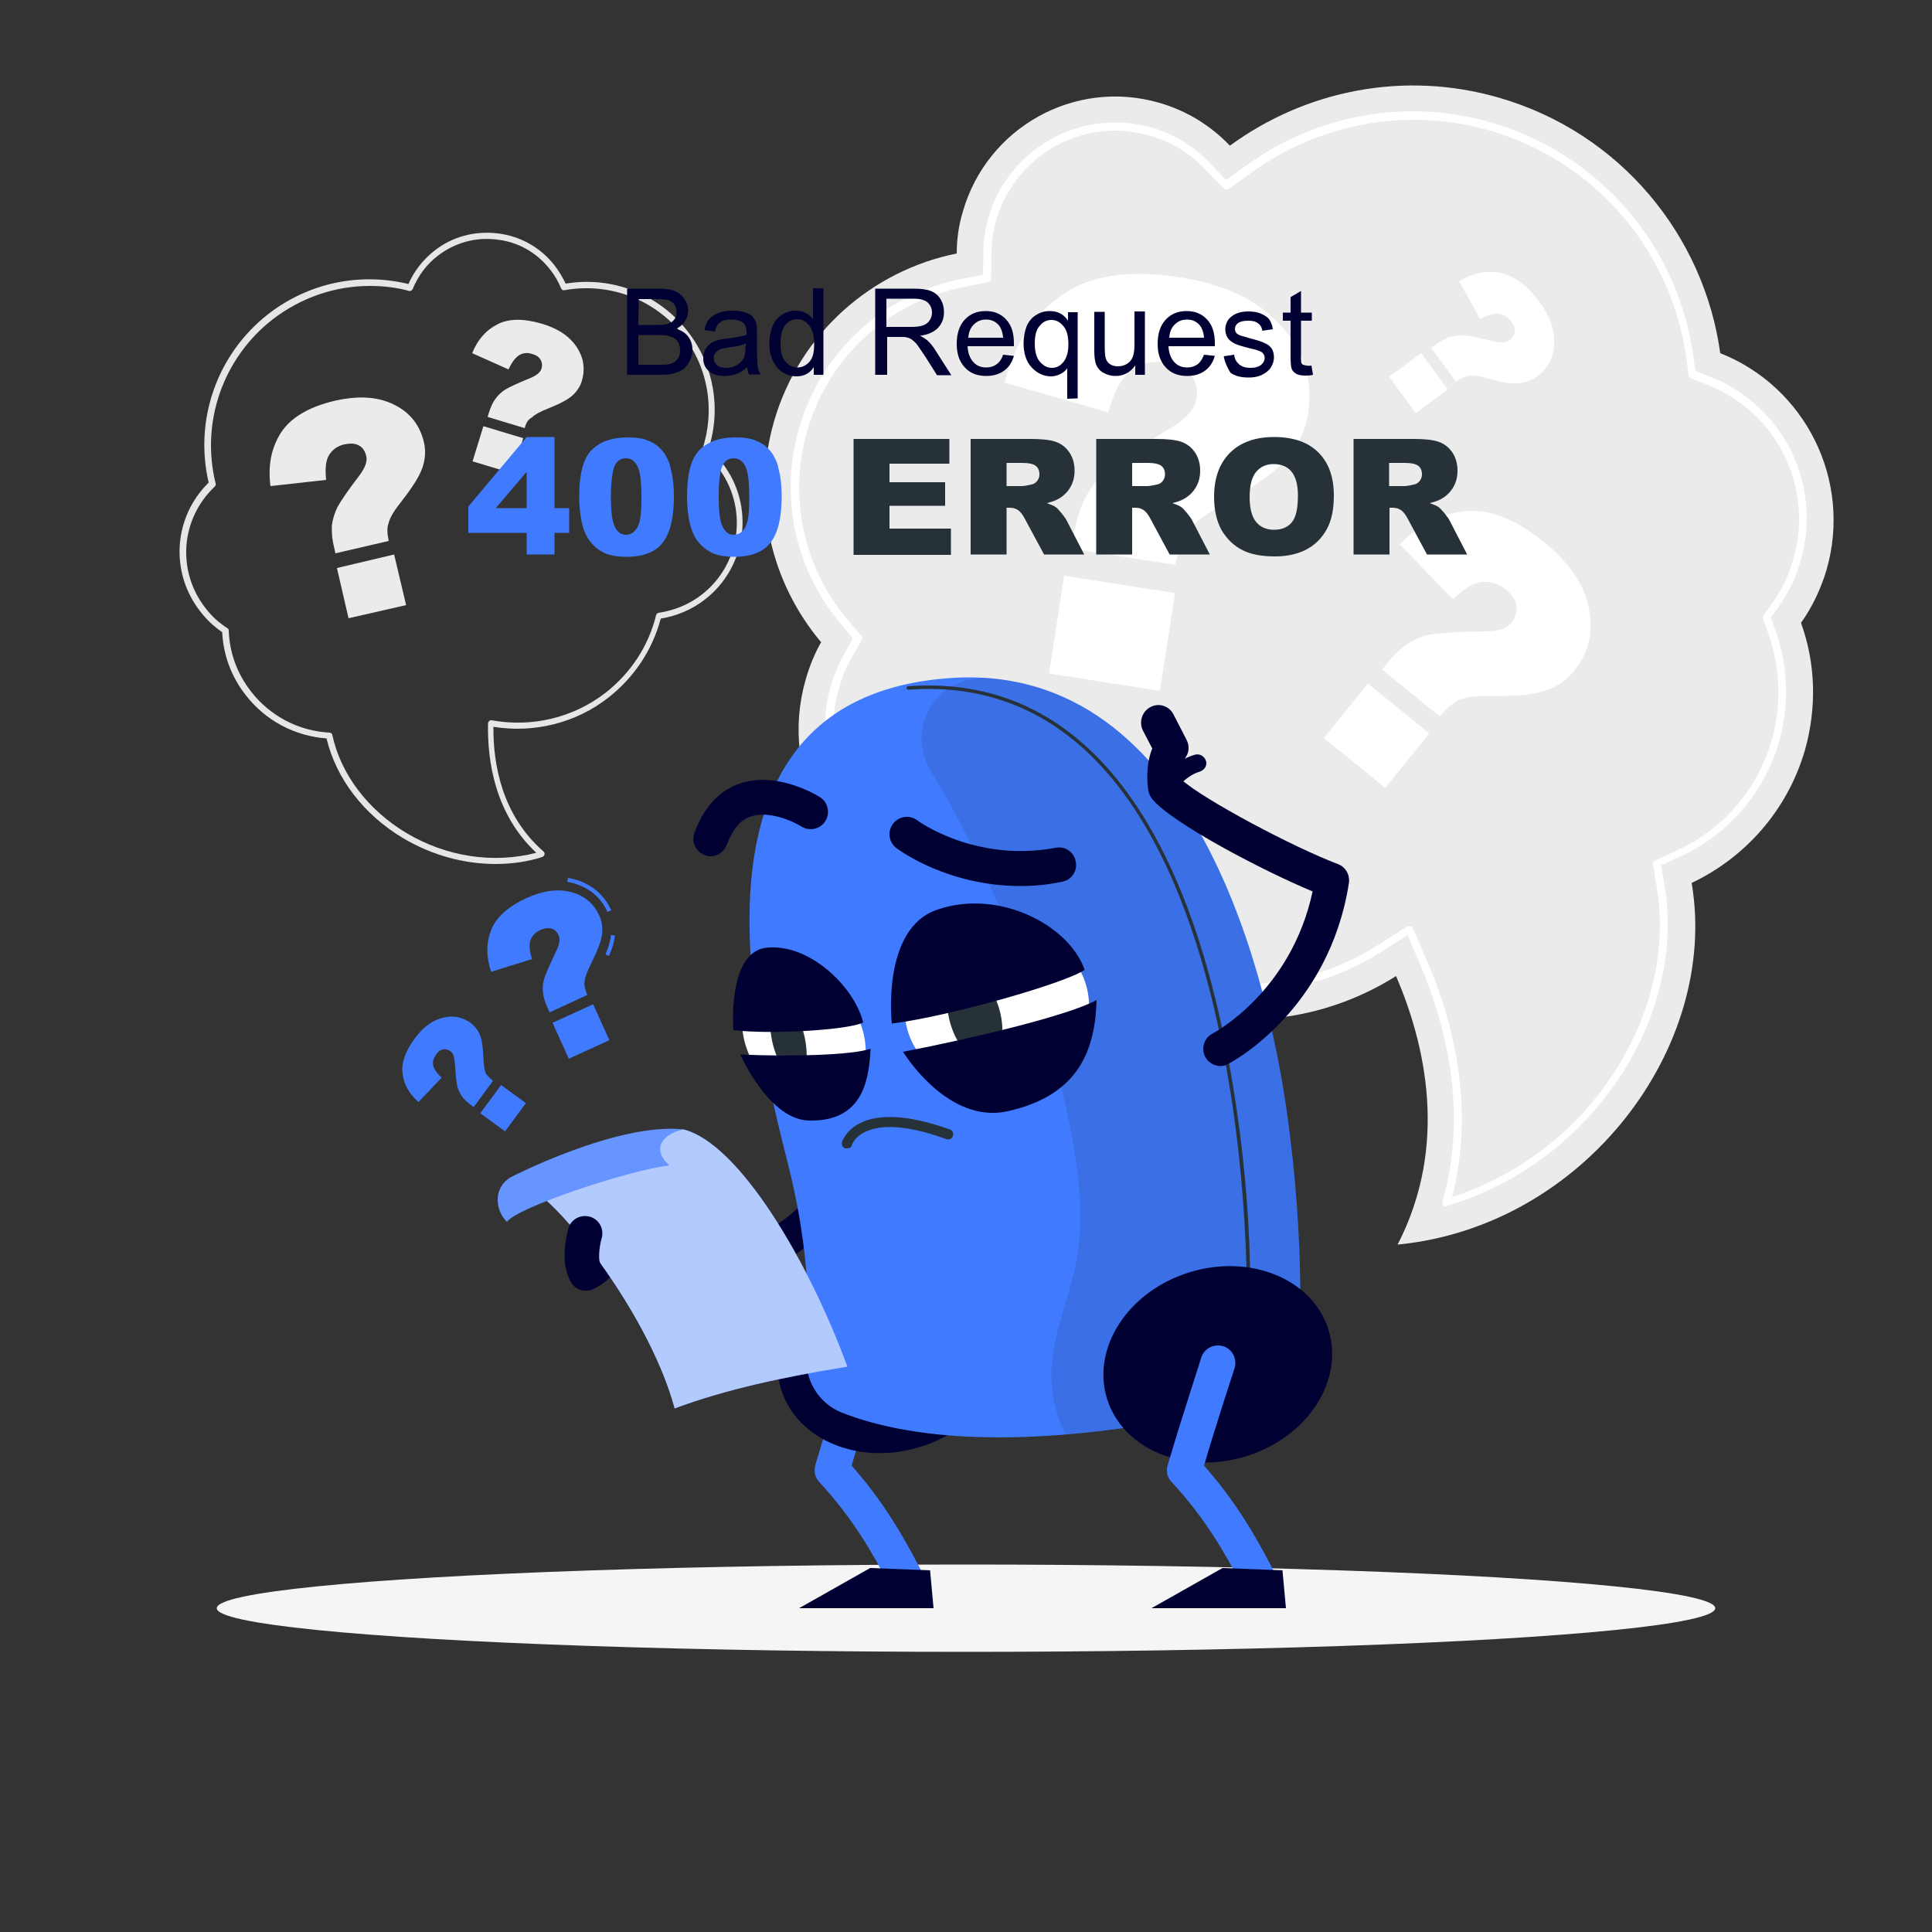 <?xml version="1.0" encoding="utf-8"?>
<!-- Generator: Adobe Illustrator 26.0.3, SVG Export Plug-In . SVG Version: 6.00 Build 0)  -->
<svg version="1.1" id="Layer_1" xmlns="http://www.w3.org/2000/svg" xmlns:xlink="http://www.w3.org/1999/xlink" x="0px" y="0px"
	 viewBox="0 0 500 500" style="enable-background:new 0 0 500 500;" xml:space="preserve">
<rect x="0" y="0" width="500" height="500" fill="#333333" stroke="none"/>
<style type="text/css">
	.st0{display:none;}
	.st1{display:inline;fill:#EBEBEB;}
	.st2{fill:#EBEBEB;}
	.st3{fill:#FFFFFF;}
	.st4{fill:#E6E6E6;}
	.st5{display:inline;}
	.st6{fill:#407BFF;}
	.st7{opacity:0.9;fill:#FFFFFF;enable-background:new    ;}
	.st8{fill:#F5F5F5;}
	.st9{fill:#000033;}
	.st10{opacity:0.1;enable-background:new    ;}
	.st11{fill:#263238;}
	.st12{opacity:0.6;fill:#FFFFFF;enable-background:new    ;}
	.st13{opacity:0.2;fill:#FFFFFF;enable-background:new    ;}
</style>
<g id="Background_Complete">
	<g class="st0">
		<rect y="382.4" class="st1" width="500" height="0.2"/>
		<rect x="416.8" y="398.5" class="st1" width="33.1" height="0.2"/>
		<rect x="260.3" y="395.4" class="st1" width="12.9" height="0.2"/>
		<rect x="322.5" y="396.4" class="st1" width="27.1" height="0.2"/>
		<rect x="359.7" y="389.2" class="st1" width="56.1" height="0.2"/>
		<rect x="52.5" y="400.8" class="st1" width="26.5" height="0.2"/>
		<rect x="87.9" y="400.8" class="st1" width="23" height="0.2"/>
		<rect x="131" y="395.2" class="st1" width="60.8" height="0.2"/>
		<path class="st1" d="M237,337.8H43.9c-3.2,0-5.7-2.6-5.7-5.7V60.7c0-3.2,2.6-5.7,5.7-5.7H237c3.1,0,5.7,2.6,5.7,5.7v271.4
			C242.7,335.2,240.2,337.8,237,337.8z M43.9,55.2c-3,0-5.5,2.5-5.5,5.5v271.4c0,3,2.5,5.5,5.5,5.5H237c3,0,5.5-2.5,5.5-5.5V60.7
			c0-3-2.4-5.5-5.5-5.5H43.9z"/>
		<path class="st1" d="M453.3,337.8H260.2c-3.1,0-5.7-2.6-5.7-5.7V60.7c0-3.2,2.6-5.7,5.7-5.7h193.1c3.1,0,5.7,2.6,5.7,5.7v271.4
			C459,335.2,456.5,337.8,453.3,337.8z M260.2,55.2c-3,0-5.5,2.5-5.5,5.5v271.4c0,3,2.4,5.5,5.5,5.5h193.1c3,0,5.5-2.5,5.5-5.5V60.7
			c0-3-2.5-5.5-5.5-5.5H260.2z"/>
	</g>
	<g>
		<g>
			<g>
				<path class="st2" d="M467.1,194.2c3.2-11.3,2.7-22.8-1-33c2.9-4.1,5.1-8.7,6.6-13.7c6.7-23.2-5.5-47.4-27.5-56.1
					C441,61,419.4,34.4,388,25.3c-24.8-7.2-50.3-1.8-69.7,12.4c-4.9-5.1-11-9-18.3-11.1c-21.8-6.3-44.5,6.3-50.8,28.1
					c-1.1,3.6-1.6,7.3-1.6,10.9c-21.9,4.4-40.7,20.6-47.3,43.5c-5.9,20.6-0.7,41.8,12.2,57.1c-1.7,3-3,6.2-4,9.7
					c-7.1,24.7,7.1,50.6,31.9,57.7c8.1,2.4,16.4,2.4,24.1,0.5c9.1,12.5,22.3,22.3,38.3,26.9c20.6,6,41.7,2.2,58.5-8.4
					c7.5,17.5,13.7,43.7,0.4,69.5c48.3-4.7,83.3-51.1,76.1-93.6C451.5,222,462.5,209.9,467.1,194.2z"/>
				<path class="st3" d="M374.3,312.3c-0.3,0-0.5-0.1-0.7-0.3c-0.3-0.3-0.4-0.6-0.3-1c6.8-23.7,0.6-46.5-5.8-61.4l-3.2-7.6l-6.9,4.4
					c-10.5,6.6-22.5,10.2-34.8,10.2c-6.1,0-12.1-0.9-18-2.6c-14-4.1-26-12.4-34.6-24.3l-2.8-3.8l-4.6,1.1
					c-6.7,1.7-13.8,1.5-20.5-0.4c-10.2-2.9-18.6-9.6-23.7-18.9c-5.1-9.3-6.3-19.9-3.4-30.1c0.8-2.8,2-5.6,3.4-8.2l2.3-4.2l-3.1-3.7
					c-11.9-14.1-15.9-33-10.8-50.7c5.7-19.8,21.8-34.6,42-38.6l5.6-1.1l0.1-5.7c0-3.1,0.5-6.1,1.3-9.1c4.2-14.5,17.6-24.6,32.7-24.6
					c3.2,0,6.4,0.4,9.5,1.3c5.8,1.7,11,4.8,15.1,9.2l4.2,4.4l5-3.6c12.5-9.2,27.9-14.2,43.3-14.2c6.8,0,13.7,1,20.3,2.9
					c27.8,8,48.3,31.7,52.3,60.3l0.6,4l3.8,1.5c19,7.5,29.1,28,23.4,47.7c-1.2,4.2-3.1,8.1-5.6,11.7l-2.1,2.9l1.2,3.4
					c3.3,9.3,3.6,19.3,0.9,28.8c-3.8,13.2-13.1,24-25.6,29.7l-4.9,2.2l0.9,5.3c3,18.1-2.4,37.9-15,54.3
					c-10.5,13.7-25.1,23.8-41.2,28.5C374.5,312.3,374.4,312.3,374.3,312.3z M364.8,239.7c0.1,0,0.2,0,0.3,0c0.3,0.1,0.5,0.3,0.6,0.6
					l3.7,8.6c6.4,14.8,12.5,37.3,6.4,60.9c15-4.8,28.6-14.4,38.4-27.2c12.2-16,17.5-35.2,14.6-52.8l-1-6c-0.1-0.4,0.2-0.9,0.6-1.1
					l5.6-2.6c12-5.5,20.9-15.9,24.5-28.5c2.6-9.1,2.3-18.6-0.8-27.5l-1.4-3.9c-0.1-0.3-0.1-0.6,0.1-0.9l2.4-3.4
					c2.4-3.4,4.1-7.1,5.3-11.1c5.4-18.7-4.2-38.1-22.2-45.2l-4.3-1.7c-0.3-0.1-0.6-0.4-0.6-0.8l-0.6-4.6
					c-3.9-27.8-23.8-50.9-50.8-58.7c-6.5-1.9-13.1-2.8-19.8-2.8c-15,0-29.9,4.9-42.1,13.8l-5.7,4.1c-0.4,0.3-1,0.2-1.3-0.1l-4.9-5.1
					c-3.9-4.1-8.8-7.1-14.3-8.6c-2.9-0.8-5.9-1.3-8.9-1.3c-14.2,0-26.8,9.5-30.8,23.2c-0.8,2.8-1.2,5.6-1.2,8.5l-0.1,6.5
					c0,0.5-0.3,0.9-0.8,1l-6.4,1.3c-19.5,3.9-34.9,18.2-40.4,37.2c-4.9,17-1,35.3,10.4,48.8l3.6,4.2c0.3,0.3,0.3,0.8,0.1,1.1
					l-2.7,4.8c-1.4,2.5-2.5,5.1-3.2,7.8c-2.8,9.6-1.6,19.8,3.2,28.6c4.9,8.8,12.8,15.2,22.5,17.9c6.4,1.8,13.1,1.9,19.4,0.4l5.2-1.3
					c0.4-0.1,0.8,0.1,1,0.4l3.2,4.4c8.3,11.5,19.9,19.6,33.5,23.5c5.7,1.6,11.6,2.5,17.5,2.5c11.9,0,23.6-3.4,33.8-9.9l7.9-5
					C364.4,239.7,364.6,239.7,364.8,239.7z"/>
			</g>
			<g>
				<path class="st3" d="M304.2,146.2l-26.8-4.2l0.4-2.7c0.7-4.6,1.8-8.2,3.3-10.9s3.4-5,5.8-7.1c2.4-2,7.6-5.4,15.7-10.3
					c4.3-2.5,6.6-5.1,7-7.6c0.4-2.6,0-4.7-1.4-6.4c-1.3-1.7-3.5-2.8-6.6-3.2c-3.3-0.5-6.3,0.2-8.8,2c-2.5,1.9-4.5,5.5-6,10.9L260,99
					c2.5-9.9,7.4-17.5,14.8-22.6c7.3-5.2,17.6-6.7,30.7-4.6c10.2,1.6,18.2,5,23.8,10.3c7.7,7.1,10.7,15.5,9.2,25.1
					c-0.6,4-2.3,7.7-5.1,11.1s-8,7.2-15.7,11.5c-5.3,3-8.8,5.6-10.4,7.7C305.9,139.6,304.8,142.5,304.2,146.2z M275.4,149l28.7,4.5
					l-3.9,25.3l-28.7-4.5L275.4,149z"/>
			</g>
			<g>
				<path class="st3" d="M372.6,185.4l-14.9-12.1l1.2-1.5c2-2.5,4-4.4,5.9-5.5s3.9-1.9,6.1-2.2s6.6-0.6,13.2-0.7
					c3.5,0,5.9-0.7,7-2.2s1.6-2.9,1.4-4.4s-1.2-2.9-2.9-4.3c-1.9-1.5-3.9-2.1-6.1-1.9s-4.7,1.8-7.5,4.5l-13.7-14.2
					c5-5.2,10.7-8,17-8.6s13.1,2.1,20.4,8.1c5.7,4.6,9.3,9.5,10.9,14.7c2.1,7.1,1.1,13.3-3.3,18.6c-1.8,2.2-4.1,3.9-7,4.9
					c-2.9,1.1-7.5,1.6-13.6,1.5c-4.3-0.1-7.4,0.3-9.1,1C375.9,182,374.2,183.4,372.6,185.4z M354,176.9l15.9,12.9l-11.4,14.1
					L342.6,191L354,176.9z"/>
			</g>
			<g>
				<path class="st3" d="M376.8,98.8l-6.4-8.8l0.9-0.6c1.5-1.1,2.8-1.8,4-2.2c1.2-0.3,2.4-0.5,3.7-0.4c1.3,0.1,3.7,0.6,7.4,1.5
					c1.9,0.5,3.3,0.4,4.2-0.2c0.9-0.6,1.3-1.4,1.4-2.2c0.1-0.8-0.2-1.8-1-2.8c-0.8-1.1-1.8-1.7-3.1-1.9c-1.2-0.2-2.9,0.3-4.8,1.4
					l-5.5-9.8c3.5-2.1,7.1-2.9,10.6-2.2s6.9,3.1,10.1,7.4c2.5,3.4,3.8,6.6,3.9,9.7c0.2,4.2-1.3,7.5-4.5,9.8c-1.3,1-2.8,1.5-4.6,1.7
					c-1.8,0.2-4.3-0.2-7.7-1.2c-2.4-0.7-4.1-0.9-5.1-0.8C379.1,97.4,378,97.9,376.8,98.8z M367.8,91.4l6.9,9.4l-8.3,6.1l-6.9-9.4
					L367.8,91.4z"/>
			</g>
		</g>
		<g>
			<g>
				<path class="st4" d="M128.3,223.6c-8.3,0-16.6-2.3-24-6.7c-10.2-6.1-17.3-15.4-19.8-25.8c-8.2-0.6-15.8-4.6-20.9-11.2
					c-3.7-4.7-5.8-10.3-6.1-16.3c-2.2-1.5-4.1-3.3-5.7-5.4c-7.9-10.1-6.9-24.4,2.2-33.3c-3.8-16.3,2.2-33.3,15.4-43.6
					c10.3-8,23.5-10.9,36.3-7.8c1.5-3.4,3.8-6.3,6.7-8.6c4.7-3.7,10.5-5.2,16.4-4.5s11.2,3.7,14.8,8.4c1.1,1.4,2,3,2.8,4.6
					c12-2,24.1,2.7,31.6,12.4c6.7,8.6,8.7,19.9,5.4,30.3c1.3,1.1,2.5,2.4,3.5,3.7c8.5,10.9,6.5,26.8-4.4,35.3
					c-3.3,2.6-7.3,4.3-11.5,5c-2.2,8.2-6.9,15.2-13.5,20.4c-8.4,6.6-19.2,9.3-29.8,7.6c-0.1,9.7,2.2,22.9,13,32.3
					c0.2,0.2,0.3,0.5,0.2,0.8s-0.3,0.5-0.6,0.6C136.6,223,132.5,223.6,128.3,223.6z M95.7,74c-9,0-17.8,3-25.2,8.7
					c-12.8,10-18.6,26.6-14.7,42.4c0.1,0.3,0,0.6-0.2,0.8c-8.9,8.4-9.9,21.9-2.4,31.5c1.6,2.1,3.5,3.8,5.7,5.2
					c0.2,0.1,0.3,0.4,0.3,0.6c0.2,5.8,2.2,11.2,5.8,15.8c4.9,6.3,12.3,10.2,20.3,10.6c0.3,0,0.7,0.3,0.7,0.6
					c2.2,10.2,9.2,19.4,19.2,25.4c10.3,6.1,22.4,8,33.6,5.1c-10.7-10-12.7-23.7-12.5-33.5c0-0.2,0.1-0.4,0.3-0.6s0.4-0.2,0.6-0.2
					c10.4,1.9,21.1-0.6,29.5-7.1c6.5-5.1,11.1-12,13.1-20.1c0.1-0.3,0.3-0.5,0.6-0.6c4.1-0.6,8-2.2,11.2-4.7
					c10.3-8,12.1-22.8,4.1-33.1c-1.1-1.4-2.3-2.7-3.7-3.8c-0.2-0.2-0.4-0.6-0.2-0.8c3.3-10.1,1.5-21-5-29.4
					c-7.3-9.3-19-13.8-30.7-11.7c-0.4,0.1-0.7-0.1-0.9-0.5c-0.7-1.7-1.6-3.3-2.8-4.8c-3.4-4.4-8.3-7.2-13.8-7.8
					c-5.5-0.7-10.9,0.8-15.3,4.2c-2.9,2.2-5.1,5.2-6.5,8.6c-0.2,0.4-0.6,0.6-0.9,0.5C102.7,74.4,99.2,74,95.7,74z"/>
			</g>
			<g>
				<path class="st2" d="M100.6,140l-13.8,3.2l-0.3-1.4c-0.6-2.4-0.7-4.3-0.6-5.9c0.2-1.6,0.7-3.1,1.4-4.6c0.8-1.5,2.6-4.2,5.6-8.1
					c1.6-2.1,2.2-3.8,1.9-5.1s-0.9-2.3-1.9-2.8c-1-0.6-2.2-0.6-3.8-0.3c-1.7,0.4-3,1.3-3.9,2.7s-1.1,3.6-0.8,6.5L70,125.8
					c-0.7-5.3,0.2-9.9,2.7-13.8s7.2-6.7,14-8.3c5.3-1.2,9.8-1.1,13.6,0.3c5.1,1.9,8.2,5.4,9.4,10.4c0.5,2.1,0.4,4.2-0.3,6.4
					c-0.7,2.2-2.5,5.1-5.3,8.7c-2,2.5-3.2,4.4-3.5,5.8C100.1,136.5,100.2,138.1,100.6,140z M87.2,147l14.8-3.5l3.1,13.1L90.2,160
					L87.2,147z"/>
			</g>
			<g>
				<path class="st2" d="M135.8,110.8l-9.6-2.9l0.3-1c0.5-1.6,1.1-2.9,1.8-3.8s1.5-1.7,2.5-2.3s3.1-1.6,6.3-2.9
					c1.7-0.7,2.7-1.5,3-2.4s0.2-1.7-0.2-2.4s-1.1-1.2-2.2-1.5c-1.2-0.4-2.3-0.3-3.3,0.3c-1,0.6-1.9,1.8-2.8,3.7l-9.4-4.2
					c1.4-3.5,3.6-6,6.6-7.5c2.9-1.5,6.8-1.5,11.5-0.1c3.7,1.1,6.4,2.8,8.2,5c2.4,3,3.1,6.2,2.1,9.7c-0.4,1.4-1.2,2.7-2.4,3.8
					s-3.3,2.2-6.3,3.4c-2.1,0.8-3.5,1.6-4.2,2.3C136.7,108.5,136.1,109.5,135.8,110.8z M125.1,110.3l10.3,3.1l-2.8,9.1l-10.3-3.1
					L125.1,110.3z"/>
			</g>
		</g>
	</g>
</g>
<g id="Background_Simple" class="st0">
	<g class="st5">
		<path class="st6" d="M74.8,95.3c-95.7,62,62.1,91.1,102.8,124.7c29.2,24.1,18.8,76.3,63.9,105.4c47.4,30.5,117,30,152.3,12.8
			c53.3-26,52.2-142.6-34.6-184.2c-65.9-31.5-115.2,15.4-182.9-9.8C133.8,128.5,126.9,61.6,74.8,95.3z"/>
		<path class="st7" d="M74.8,95.3c-95.7,62,62.1,91.1,102.8,124.7c29.2,24.1,18.8,76.3,63.9,105.4c47.4,30.5,117,30,152.3,12.8
			c53.3-26,52.2-142.6-34.6-184.2c-65.9-31.5-115.2,15.4-182.9-9.8C133.8,128.5,126.9,61.6,74.8,95.3z"/>
	</g>
</g>
<g id="Shadow_1_">
	<ellipse id="_x3C_Path_x3E__372_" class="st8" cx="250" cy="416.2" rx="193.9" ry="11.3"/>
</g>
<g id="Question_Marks">
	<g>
		<g>
			<path class="st6" d="M157.6,247.4l-0.9-0.4c0.8-1.9,1.3-3.6,1.4-5l1,0.1C159,243.7,158.5,245.4,157.6,247.4z M157.2,236
				c-1.9-4.3-5.6-6.9-10.4-7.8l0.2-1c5.2,0.9,9.1,3.8,11.2,8.4L157.2,236z"/>
			<path class="st6" d="M152,257.5l-9.8,4.5l-0.4-1c-0.8-1.7-1.2-3.1-1.3-4.3c-0.1-1.2,0-2.4,0.4-3.6c0.4-1.2,1.4-3.5,3-6.9
				c0.9-1.8,1.1-3.1,0.7-4.1c-0.4-0.9-1.1-1.6-1.9-1.8s-1.8-0.1-2.9,0.4c-1.2,0.6-2.1,1.4-2.5,2.6c-0.4,1.2-0.3,2.8,0.4,4.9
				l-10.6,3.3c-1.3-3.9-1.3-7.4,0-10.8c1.3-3.3,4.4-6.1,9.2-8.3c3.8-1.7,7.2-2.3,10.2-1.8c4.1,0.7,7,2.8,8.6,6.4
				c0.7,1.5,0.9,3.1,0.7,4.8s-1.1,4.1-2.7,7.3c-1.1,2.2-1.7,3.8-1.8,4.8C151.1,254.9,151.4,256.1,152,257.5z M143,264.7l10.5-4.8
				l4.2,9.3l-10.5,4.8L143,264.7z"/>
		</g>
		<g>
			<path class="st6" d="M127.6,279.7l-5,6.8l-0.7-0.5c-1.2-0.9-2-1.7-2.5-2.5s-0.9-1.7-1.1-2.6s-0.4-2.9-0.6-5.8
				c-0.1-1.5-0.4-2.6-1.1-3c-0.7-0.5-1.3-0.7-2-0.5c-0.7,0.1-1.3,0.6-1.8,1.4c-0.6,0.9-0.9,1.8-0.7,2.7s0.9,2,2.2,3.2l-6,6.3
				c-2.4-2.1-3.8-4.6-4.1-7.3c-0.4-2.8,0.7-5.8,3.1-9.1c1.9-2.6,4-4.3,6.3-5.1c3.1-1.1,5.8-0.7,8.3,1.1c1,0.8,1.8,1.8,2.3,3
				s0.8,3.2,0.9,6c0.1,1.9,0.3,3.2,0.6,4C126.1,278.3,126.7,279,127.6,279.7z M124.3,288.1l5.4-7.3l6.4,4.7l-5.4,7.3L124.3,288.1z"
				/>
		</g>
	</g>
</g>
<g id="Character_1_">
	<g>
		<path class="st6" d="M234.1,412.6c-1.6,0-3.2-0.9-4-2.4c-4-7.8-9.1-16.9-18.1-26.7c-1.1-1.1-1.4-2.8-1-4.3
			c3.4-11.7,8.7-27.7,8.7-27.9c0.8-2.4,3.3-3.6,5.7-2.9c2.4,0.8,3.6,3.3,2.9,5.7c-0.1,0.1-4.6,13.9-7.9,25.2
			c8.4,9.5,13.5,18.5,17.8,26.8c1.1,2.2,0.3,4.9-1.9,6C235.5,412.5,234.8,412.6,234.1,412.6z"/>
		<polygon class="st9" points="241.6,416.2 206.8,416.2 225.2,405.8 240.7,406.4 		"/>
		
			<ellipse transform="matrix(0.955 -0.298 0.298 0.955 -94.018 84.801)" class="st9" cx="230.8" cy="350.4" rx="30" ry="24.9"/>
		<path class="st9" d="M151.6,334c-1.8,0-3.4-1-4.1-2.8c-0.9-2.3,0.1-4.9,2.4-5.9c2.6-1.1,3-3.7,3-3.8c0.2-2,1.7-3.6,3.7-4
			c1.1-0.2,2.1-0.5,3.3-0.8c6.1-1.8,13.6-4,37.3,2.7c23.4-13.1,23.6-37.6,23.6-38.7c0-2.5,2-4.5,4.5-4.5l0,0c2.5,0,4.5,2,4.5,4.5
			c0,1.3-0.1,32.1-30,47.5c-1,0.5-2.2,0.6-3.3,0.3c-22.6-6.5-29-4.7-34.1-3.2c-0.4,0.1-0.9,0.3-1.4,0.4c-1.1,2.9-3.4,6.1-7.6,7.9
			C152.8,333.9,152.2,334,151.6,334z"/>
		<path class="st6" d="M204.1,301.9c-8.5-33.8-31.2-121.1,41.5-126.4c65.2-4.8,83.1,82,87.4,112c2.5,17.5,3.4,33.4,3.5,45.8
			c0.2,16-11.1,29.8-26.8,33c-35.5,7.2-69.1,8.2-91.8-0.7c-6.1-2.4-9.8-8.6-9.2-15.2C209.6,340.7,209.6,324,204.1,301.9z"/>
		<path class="st10" d="M333,287.5c-4.1-28.3-20.2-107-76.7-112c-6.6-0.6-13.1,2.7-16.1,8.5c-2.5,4.9-2.4,10.8,1.3,16.6
			c12.4,19.3,42.1,86,37.6,122.3c-2,16.5-12.4,29.7-3.4,48.3c10.9-0.9,22.3-2.6,33.9-5c15.7-3.2,27-17,26.8-33
			C336.4,320.9,335.5,305,333,287.5z"/>
		<path class="st11" d="M323.2,333.8c-0.2,0-0.5-0.2-0.5-0.4c-0.2-15.5-1.4-30.9-3.5-45.8c-10.8-74.6-39.9-112.4-84.1-109.1
			c-0.2,0-0.5-0.2-0.5-0.4s0.2-0.5,0.4-0.5c44.7-3.3,74.2,34.7,85.1,109.9c2.2,15,3.4,30.4,3.5,45.9
			C323.7,333.6,323.5,333.8,323.2,333.8L323.2,333.8z"/>
		
			<ellipse transform="matrix(0.955 -0.298 0.298 0.955 -90.896 110.056)" class="st9" cx="315.1" cy="352.8" rx="30" ry="24.9"/>
		<path class="st6" d="M325.3,412.6c-1.6,0-3.2-0.9-4-2.4c-4-7.8-9.1-16.9-18.1-26.7c-1.1-1.1-1.5-2.8-1-4.3
			c3.4-11.7,8.7-27.7,8.7-27.9c0.8-2.4,3.3-3.6,5.7-2.9c2.4,0.8,3.6,3.3,2.9,5.7c0,0.1-4.6,13.9-7.9,25.2
			c8.4,9.5,13.5,18.5,17.8,26.8c1.1,2.2,0.3,4.9-1.9,6C326.7,412.5,326,412.6,325.3,412.6z"/>
		<path class="st9" d="M315.9,275.9c-1.6,0-3.2-0.9-4-2.4c-1.1-2.2-0.3-4.9,1.9-6l0,0c0.9-0.5,20.4-11.1,25.9-36.8
			c-13-5.4-36.4-17.7-41.5-23.9c-0.5-0.6-0.8-1.3-1-2.1c-0.1-0.7-1-6,1-11l-2.4-4.6c-1.1-2.2-0.3-4.9,1.9-6.1s4.9-0.3,6,1.9l3.4,6.6
			c0.7,1.4,0.7,3.1-0.2,4.4c-1.1,1.7-1.2,4.3-1.1,5.9c5.8,5.2,29,17.5,40.4,21.8c2,0.7,3.2,2.8,2.9,4.9
			c-5.1,32.8-30.1,46.3-31.2,46.8C317.3,275.7,316.6,275.9,315.9,275.9z"/>
		<path class="st9" d="M301.6,206.1c-0.4,0-0.9-0.1-1.2-0.4c-1-0.7-1.3-2.1-0.6-3.1c0.1-0.2,3.9-5.8,9.5-7.3
			c1.2-0.3,2.4,0.4,2.8,1.6s-0.4,2.4-1.6,2.8c-3.9,1.1-6.9,5.4-6.9,5.5C303,205.8,302.3,206.1,301.6,206.1z"/>
		<polygon class="st9" points="332.8,416.2 298,416.2 316.4,405.8 331.9,406.4 		"/>
		<g>
			
				<ellipse transform="matrix(0.996 -8.820000e-02 8.820000e-02 0.996 -21.997 23.772)" class="st3" cx="258" cy="260.8" rx="23.9" ry="21.5"/>
			
				<ellipse transform="matrix(0.962 -0.274 0.274 0.962 -62.382 79.165)" class="st11" cx="252.2" cy="262.9" rx="6.6" ry="12"/>
			<path class="st9" d="M230.8,264.9c15.1-1.9,45-10.5,49.9-13.9c-3.9-11.4-22-21.1-38.1-15.6C228,240.3,230.8,264.9,230.8,264.9z"
				/>
			<path class="st9" d="M233.7,272.2c18.7-3.6,43.1-9.5,50.1-13.4c-0.4,12.2-4,24.6-23.1,28.8C245.1,291,233.7,272.2,233.7,272.2z"
				/>
		</g>
		<g>
			
				<ellipse transform="matrix(0.834 -0.552 0.552 0.834 -113.576 159.337)" class="st3" cx="208" cy="268.4" rx="14.7" ry="18.6"/>
			<path class="st11" d="M208.3,268.7c1.1,5.4,0.2,9.8-2.2,10s-5.2-4.1-6.3-9.4c-1.1-5.4-0.2-9.8,2.2-10S207.2,263.3,208.3,268.7z"
				/>
			<path class="st9" d="M189.8,266.6c10.1,1.2,30.2-0.1,33.6-2c-2.5-9.7-14.4-20.7-25.3-19.3C188.2,246.7,189.8,266.6,189.8,266.6z"
				/>
			<path class="st9" d="M191.6,272.9c12.6,0.6,29,0.2,33.7-1.5c-0.4,9.6-2.9,18.8-15.8,18.6C199,289.9,191.6,272.9,191.6,272.9z"/>
		</g>
		<path class="st9" d="M264.1,229.3c-18.9,0-31.4-9.3-32.1-9.8c-2-1.5-2.4-4.3-0.9-6.3s4.3-2.4,6.3-0.9c0.2,0.2,15.1,11,35.8,7.1
			c2.4-0.5,4.8,1.1,5.2,3.6c0.5,2.4-1.1,4.8-3.6,5.2C271.1,229,267.5,229.3,264.1,229.3z"/>
		<path class="st9" d="M183.9,221.6c-0.5,0-1-0.1-1.5-0.3c-2.3-0.8-3.5-3.4-2.7-5.7c2.4-6.6,6.3-10.9,11.7-12.8
			c9.8-3.4,20.3,3.2,20.8,3.5c2.1,1.3,2.7,4.1,1.4,6.2c-1.3,2.1-4.1,2.7-6.2,1.4c-2-1.3-8.4-4.2-13.1-2.6c-2.7,0.9-4.7,3.3-6.2,7.3
			C187.4,220.4,185.7,221.6,183.9,221.6z"/>
		<path class="st11" d="M219.2,297.2c-0.1,0-0.2,0-0.4,0c-0.7-0.2-1.1-0.9-0.9-1.6c0-0.1,0.9-3,4.6-4.9c5.1-2.6,13-2.1,23.3,1.6
			c0.7,0.2,1.1,1,0.8,1.7c-0.2,0.7-1,1.1-1.7,0.8c-11.8-4.3-18-3.4-21.1-1.8c-2.7,1.3-3.3,3.2-3.3,3.3
			C220.4,296.9,219.8,297.2,219.2,297.2z"/>
		<g>
			<g>
				<path class="st6" d="M176.9,292.3c-26.1,2.3-44.8,13.1-44.8,13.1c7.7-1.5,35.4,32.7,42.5,59.1c13.1-4.9,28.4-8.2,44.7-10.8
					C209.4,326.6,191.3,295.9,176.9,292.3z"/>
				<path class="st12" d="M176.9,292.3c-26.1,2.3-44.8,13.1-44.8,13.1c7.7-1.5,35.4,32.7,42.5,59.1c13.1-4.9,28.4-8.2,44.7-10.8
					C209.4,326.6,191.3,295.9,176.9,292.3z"/>
			</g>
			<g>
				<path class="st6" d="M176.9,292.3c-17.1-1.9-44.8,12.4-44.8,12.4c-4.9,3.1-3.6,9-0.9,11.5c2.6-3.7,31.2-13.3,42-14.6
					C167.8,296.6,172.8,293,176.9,292.3z"/>
				<path class="st13" d="M176.9,292.3c-17.1-1.9-44.8,12.4-44.8,12.4c-4.9,3.1-3.6,9-0.9,11.5c2.6-3.7,31.2-13.3,42-14.6
					C167.8,296.6,172.8,293,176.9,292.3z"/>
			</g>
		</g>
		<path class="st9" d="M151.7,334c-1.5,0-2.9-0.7-3.8-2c-3.2-5-1.2-12.6-0.8-14.1c0.7-2.4,3.2-3.7,5.6-3s3.7,3.2,3,5.6
			c-0.7,2.5-0.9,5.7-0.3,6.6c1.4,2.1,0.8,4.9-1.3,6.2C153.4,333.8,152.5,334,151.7,334z"/>
	</g>
</g>
<g id="_x34_00_ERROR">
	<g>
		<g>
			<path class="st6" d="M136.3,137.9h-15.1v-6.8l15.1-18h7.2v18.4h3.8v6.4h-3.8v5.6h-7.2V137.9z M136.3,131.5v-9.4l-8,9.4H136.3z"/>
			<path class="st6" d="M149.9,128.5c0-5.7,1-9.7,3.1-11.9s5.2-3.4,9.4-3.4c2,0,3.7,0.2,5,0.7s2.4,1.1,3.2,1.9s1.5,1.6,1.9,2.5
				c0.5,0.9,0.9,1.9,1.1,3.1c0.6,2.2,0.8,4.6,0.8,7c0,5.4-0.9,9.4-2.8,11.9c-1.8,2.5-5,3.8-9.5,3.8c-2.5,0-4.6-0.4-6.1-1.2
				s-2.8-2-3.8-3.5c-0.7-1.1-1.3-2.6-1.7-4.5C150.1,132.9,149.9,130.8,149.9,128.5z M158.1,128.5c0,3.8,0.3,6.4,1,7.8
				s1.6,2.1,2.9,2.1c0.8,0,1.6-0.3,2.2-0.9s1.1-1.5,1.4-2.8c0.3-1.3,0.4-3.3,0.4-6c0-4-0.3-6.6-1-8s-1.7-2.1-3-2.1
				c-1.4,0-2.4,0.7-3,2.1C158.5,122.1,158.1,124.7,158.1,128.5z"/>
			<path class="st6" d="M177.8,128.5c0-5.7,1-9.7,3.1-11.9s5.2-3.4,9.4-3.4c2,0,3.7,0.2,5,0.7s2.4,1.1,3.2,1.9s1.5,1.6,1.9,2.5
				c0.5,0.9,0.9,1.9,1.1,3.1c0.6,2.2,0.8,4.6,0.8,7c0,5.4-0.9,9.4-2.8,11.9c-1.8,2.5-5,3.8-9.5,3.8c-2.5,0-4.6-0.4-6.1-1.2
				s-2.8-2-3.8-3.5c-0.7-1.1-1.3-2.6-1.7-4.5C178,132.9,177.8,130.8,177.8,128.5z M186,128.5c0,3.8,0.3,6.4,1,7.8s1.6,2.1,2.9,2.1
				c0.8,0,1.6-0.3,2.2-0.9s1.1-1.5,1.4-2.8c0.3-1.3,0.4-3.3,0.4-6c0-4-0.3-6.6-1-8s-1.7-2.1-3-2.1c-1.4,0-2.4,0.7-3,2.1
				C186.3,122.1,186,124.7,186,128.5z"/>
			<path class="st11" d="M220.9,113.6h24.8v6.4h-15.5v4.8h14.4v6.1h-14.4v5.9h15.9v6.8h-25.2V113.6L220.9,113.6z"/>
			<path class="st11" d="M251.2,143.5v-29.9h15.4c2.9,0,5,0.2,6.5,0.7s2.7,1.4,3.6,2.7c0.9,1.3,1.4,2.9,1.4,4.8
				c0,1.7-0.4,3.1-1.1,4.3c-0.7,1.2-1.7,2.2-2.9,2.9c-0.8,0.5-1.9,0.9-3.2,1.2c1.1,0.4,1.9,0.7,2.4,1.1c0.3,0.2,0.8,0.8,1.5,1.6
				c0.6,0.8,1.1,1.4,1.3,1.9l4.5,8.7h-10.4l-4.9-9.1c-0.6-1.2-1.2-1.9-1.7-2.3c-0.7-0.5-1.4-0.7-2.3-0.7h-0.8v12.1H251.2
				L251.2,143.5z M260.5,125.8h3.9c0.4,0,1.2-0.1,2.5-0.4c0.6-0.1,1.1-0.4,1.5-0.9s0.6-1.1,0.6-1.7c0-1-0.3-1.7-0.9-2.2
				s-1.8-0.8-3.5-0.8h-4.1V125.8L260.5,125.8z"/>
			<path class="st11" d="M283.7,143.5v-29.9h15.4c2.9,0,5,0.2,6.5,0.7s2.7,1.4,3.6,2.7c0.9,1.3,1.4,2.9,1.4,4.8
				c0,1.7-0.4,3.1-1.1,4.3c-0.7,1.2-1.7,2.2-2.9,2.9c-0.8,0.5-1.9,0.9-3.2,1.2c1.1,0.4,1.9,0.7,2.4,1.1c0.3,0.2,0.8,0.8,1.5,1.6
				c0.6,0.8,1.1,1.4,1.3,1.9l4.5,8.7h-10.4l-4.9-9.1c-0.6-1.2-1.2-1.9-1.7-2.3c-0.7-0.5-1.4-0.7-2.3-0.7H293v12.1H283.7L283.7,143.5
				z M293,125.8h3.9c0.4,0,1.2-0.1,2.5-0.4c0.6-0.1,1.1-0.4,1.5-0.9s0.6-1.1,0.6-1.7c0-1-0.3-1.7-0.9-2.2s-1.8-0.8-3.5-0.8H293
				V125.8L293,125.8z"/>
			<path class="st11" d="M314.2,128.6c0-4.9,1.4-8.7,4.1-11.4s6.5-4.1,11.4-4.1c5,0,8.8,1.3,11.5,4s4,6.4,4,11.2
				c0,3.5-0.6,6.4-1.8,8.6c-1.2,2.2-2.9,4-5.1,5.2s-5,1.9-8.3,1.9c-3.4,0-6.2-0.5-8.4-1.6s-4-2.8-5.4-5.1
				C314.9,135,314.2,132.1,314.2,128.6z M323.4,128.6c0,3,0.6,5.2,1.7,6.5s2.6,2,4.6,2s3.5-0.6,4.6-1.9c1.1-1.3,1.6-3.6,1.6-7
				c0-2.8-0.6-4.9-1.7-6.2c-1.1-1.3-2.7-1.9-4.6-1.9s-3.4,0.7-4.5,2C324,123.4,323.4,125.6,323.4,128.6z"/>
			<path class="st11" d="M350.3,143.5v-29.9h15.4c2.9,0,5,0.2,6.5,0.7s2.7,1.4,3.6,2.7c0.9,1.3,1.4,2.9,1.4,4.8
				c0,1.7-0.4,3.1-1.1,4.3c-0.7,1.2-1.7,2.2-2.9,2.9c-0.8,0.5-1.9,0.9-3.2,1.2c1.1,0.4,1.9,0.7,2.4,1.1c0.3,0.2,0.8,0.8,1.5,1.6
				c0.6,0.8,1.1,1.4,1.3,1.9l4.5,8.7h-10.4l-4.9-9.1c-0.6-1.2-1.2-1.9-1.7-2.3c-0.7-0.5-1.4-0.7-2.3-0.7h-0.8v12.1H350.3
				L350.3,143.5z M359.5,125.8h3.9c0.4,0,1.2-0.1,2.5-0.4c0.6-0.1,1.1-0.4,1.5-0.9s0.6-1.1,0.6-1.7c0-1-0.3-1.7-0.9-2.2
				s-1.8-0.8-3.5-0.8h-4.1V125.8L359.5,125.8z"/>
		</g>
	</g>
</g>
<g id="Bad_Request">
	<g>
		<path class="st9" d="M162.3,97V74.7h8.4c1.7,0,3.1,0.2,4.1,0.7s1.8,1.1,2.4,2.1c0.6,0.9,0.9,1.9,0.9,2.9c0,0.9-0.3,1.8-0.8,2.7
			c-0.5,0.8-1.3,1.5-2.3,2c1.4,0.4,2.4,1.1,3.1,2c0.7,0.9,1.1,2.1,1.1,3.4c0,1-0.2,2-0.7,2.9s-1,1.6-1.6,2.1s-1.5,0.8-2.4,1.1
			s-2.2,0.4-3.6,0.4L162.3,97L162.3,97z M165.2,84.1h4.8c1.3,0,2.2-0.1,2.8-0.3c0.8-0.2,1.3-0.6,1.7-1.1s0.6-1.2,0.6-1.9
			c0-0.7-0.2-1.4-0.5-1.9s-0.9-0.9-1.5-1.2c-0.7-0.2-1.8-0.3-3.4-0.3h-4.4L165.2,84.1L165.2,84.1z M165.2,94.4h5.6
			c0.9,0,1.6,0,2-0.1c0.7-0.1,1.2-0.3,1.7-0.6c0.5-0.3,0.8-0.7,1.1-1.2s0.4-1.2,0.4-1.9c0-0.8-0.2-1.6-0.6-2.2c-0.4-0.6-1-1-1.8-1.3
			s-1.8-0.4-3.3-0.4h-5.1L165.2,94.4L165.2,94.4z"/>
		<path class="st9" d="M193.4,95c-1,0.9-2,1.5-2.9,1.8s-1.9,0.5-3,0.5c-1.8,0-3.1-0.4-4.1-1.3s-1.4-2-1.4-3.3c0-0.8,0.2-1.5,0.5-2.2
			c0.4-0.7,0.8-1.2,1.4-1.6c0.6-0.4,1.2-0.7,2-0.9c0.5-0.1,1.4-0.3,2.4-0.4c2.2-0.3,3.8-0.6,4.9-0.9c0-0.4,0-0.6,0-0.7
			c0-1.1-0.3-1.9-0.8-2.4c-0.7-0.6-1.7-0.9-3.1-0.9c-1.3,0-2.2,0.2-2.9,0.7s-1.1,1.2-1.4,2.4l-2.7-0.4c0.2-1.1,0.6-2.1,1.2-2.8
			s1.4-1.2,2.4-1.6c1.1-0.4,2.3-0.6,3.7-0.6s2.5,0.2,3.4,0.5s1.5,0.7,1.9,1.2s0.7,1.1,0.9,1.9c0.1,0.5,0.1,1.3,0.1,2.5v3.7
			c0,2.5,0.1,4.2,0.2,4.8c0.1,0.7,0.4,1.3,0.7,1.9h-2.9C193.6,96.5,193.4,95.8,193.4,95z M193.1,88.9c-1,0.4-2.5,0.8-4.5,1
			c-1.1,0.2-1.9,0.3-2.4,0.6c-0.5,0.2-0.8,0.5-1.1,0.9s-0.4,0.8-0.4,1.3c0,0.7,0.3,1.3,0.8,1.8c0.6,0.5,1.4,0.7,2.4,0.7
			c1.1,0,2-0.2,2.8-0.7s1.4-1.1,1.8-1.9c0.3-0.6,0.4-1.5,0.4-2.7L193.1,88.9L193.1,88.9z"/>
		<path class="st9" d="M210.6,97v-2c-1,1.6-2.5,2.4-4.5,2.4c-1.3,0-2.5-0.4-3.6-1.1s-1.9-1.7-2.5-3s-0.9-2.7-0.9-4.4
			c0-1.6,0.3-3.1,0.8-4.4s1.3-2.3,2.4-3c1.1-0.7,2.3-1.1,3.6-1.1c1,0,1.8,0.2,2.6,0.6s1.4,0.9,1.9,1.6v-8h2.7V97H210.6L210.6,97z
			 M202,89c0,2.1,0.4,3.6,1.3,4.6c0.9,1,1.9,1.5,3.1,1.5c1.2,0,2.2-0.5,3.1-1.5s1.2-2.5,1.2-4.5c0-2.2-0.4-3.8-1.3-4.9
			s-1.9-1.6-3.1-1.6c-1.2,0-2.2,0.5-3.1,1.5C202.4,85.3,202,86.8,202,89z"/>
		<path class="st9" d="M226.5,97V74.7h9.9c2,0,3.5,0.2,4.5,0.6s1.9,1.1,2.5,2.1s0.9,2.1,0.9,3.4c0,1.6-0.5,2.9-1.5,4
			s-2.6,1.8-4.7,2.1c0.8,0.4,1.4,0.8,1.8,1.1c0.9,0.8,1.7,1.8,2.4,3l3.9,6.1h-3.7l-2.9-4.6c-0.9-1.3-1.6-2.4-2.1-3.1
			s-1.1-1.2-1.5-1.5s-0.9-0.5-1.4-0.6c-0.3-0.1-0.9-0.1-1.6-0.1h-3.4V97C229.4,97,226.5,97,226.5,97z M229.4,84.6h6.3
			c1.4,0,2.4-0.1,3.2-0.4s1.3-0.7,1.7-1.3c0.4-0.6,0.6-1.3,0.6-2c0-1.1-0.4-1.9-1.1-2.6c-0.8-0.7-2-1-3.6-1h-7.1L229.4,84.6
			L229.4,84.6z"/>
		<path class="st9" d="M259.6,91.8l2.8,0.3c-0.5,1.7-1.3,2.9-2.5,3.8s-2.8,1.4-4.6,1.4c-2.4,0-4.2-0.7-5.6-2.2s-2.1-3.5-2.1-6.1
			c0-2.7,0.7-4.8,2.1-6.3c1.4-1.5,3.2-2.2,5.4-2.2c2.2,0,3.9,0.7,5.3,2.2s2,3.5,2,6.2c0,0.2,0,0.4,0,0.7h-12
			c0.1,1.8,0.6,3.1,1.5,4.1s2,1.4,3.4,1.4c1,0,1.9-0.3,2.6-0.8C258.6,93.8,259.2,93,259.6,91.8z M250.6,87.4h9
			c-0.1-1.4-0.5-2.4-1-3.1c-0.9-1.1-2-1.6-3.4-1.6c-1.3,0-2.3,0.4-3.2,1.3S250.7,86,250.6,87.4z"/>
		<path class="st9" d="M276.2,103.2v-7.9c-0.4,0.6-1,1.1-1.8,1.5s-1.6,0.6-2.4,0.6c-1.9,0-3.6-0.8-5-2.3s-2.1-3.6-2.1-6.3
			c0-1.6,0.3-3.1,0.8-4.4c0.6-1.3,1.4-2.3,2.5-2.9c1.1-0.7,2.2-1,3.5-1c2,0,3.6,0.8,4.7,2.5v-2.2h2.5v22.3L276.2,103.2L276.2,103.2z
			 M267.8,88.9c0,2.1,0.4,3.6,1.3,4.7c0.9,1,1.9,1.6,3.1,1.6s2.2-0.5,3-1.5s1.3-2.5,1.3-4.5c0-2.2-0.4-3.8-1.3-4.8
			c-0.9-1.1-1.9-1.6-3.1-1.6s-2.2,0.5-3,1.5C268.2,85.2,267.8,86.8,267.8,88.9z"/>
		<path class="st9" d="M293.8,97v-2.4c-1.3,1.8-3,2.7-5.1,2.7c-1,0-1.8-0.2-2.7-0.6c-0.8-0.4-1.4-0.8-1.8-1.4s-0.7-1.2-0.8-2
			c-0.1-0.5-0.2-1.4-0.2-2.6v-10h2.7v8.9c0,1.4,0.1,2.4,0.2,2.9c0.2,0.7,0.5,1.3,1.1,1.7c0.6,0.4,1.2,0.6,2.1,0.6s1.6-0.2,2.3-0.6
			s1.2-1,1.5-1.7s0.5-1.8,0.5-3.2v-8.7h2.7V97H293.8L293.8,97z"/>
		<path class="st9" d="M311.6,91.8l2.8,0.3c-0.5,1.7-1.3,2.9-2.5,3.8s-2.8,1.4-4.6,1.4c-2.4,0-4.2-0.7-5.6-2.2s-2.1-3.5-2.1-6.1
			c0-2.7,0.7-4.8,2.1-6.3s3.2-2.2,5.4-2.2c2.2,0,3.9,0.7,5.3,2.2s2,3.5,2,6.2c0,0.2,0,0.4,0,0.7h-12c0.1,1.8,0.6,3.1,1.5,4.1
			s2,1.4,3.4,1.4c1,0,1.9-0.3,2.6-0.8C310.6,93.8,311.1,93,311.6,91.8z M302.6,87.4h9c-0.1-1.4-0.5-2.4-1-3.1
			c-0.9-1.1-2-1.6-3.4-1.6c-1.3,0-2.3,0.4-3.2,1.3C303.1,84.9,302.7,86,302.6,87.4z"/>
		<path class="st9" d="M316.7,92.2l2.7-0.4c0.1,1.1,0.6,1.9,1.3,2.5c0.7,0.6,1.7,0.9,2.9,0.9c1.3,0,2.2-0.3,2.8-0.8
			c0.6-0.5,0.9-1.1,0.9-1.8c0-0.6-0.3-1.1-0.8-1.5c-0.4-0.2-1.3-0.6-2.8-0.9c-2-0.5-3.4-0.9-4.2-1.3c-0.8-0.4-1.4-0.9-1.8-1.5
			c-0.4-0.7-0.6-1.4-0.6-2.2c0-0.7,0.2-1.4,0.5-2s0.8-1.1,1.4-1.5c0.4-0.3,1-0.6,1.7-0.8c0.7-0.2,1.5-0.3,2.4-0.3
			c1.3,0,2.4,0.2,3.3,0.6s1.7,0.9,2.1,1.5s0.8,1.5,0.9,2.5l-2.7,0.4c-0.1-0.8-0.5-1.5-1.1-1.9c-0.6-0.5-1.4-0.7-2.5-0.7
			c-1.3,0-2.1,0.2-2.7,0.6c-0.5,0.4-0.8,0.9-0.8,1.5c0,0.3,0.1,0.7,0.3,1s0.6,0.5,1,0.7c0.3,0.1,1.1,0.3,2.4,0.7
			c1.9,0.5,3.3,0.9,4,1.3c0.8,0.3,1.4,0.8,1.8,1.4s0.6,1.4,0.6,2.3s-0.3,1.8-0.8,2.6c-0.5,0.8-1.3,1.4-2.3,1.9s-2.1,0.7-3.4,0.7
			c-2.1,0-3.7-0.4-4.8-1.3C317.7,95.2,317,93.9,316.7,92.2z"/>
		<path class="st9" d="M339.4,94.6l0.4,2.4c-0.8,0.2-1.5,0.2-2.1,0.2c-1,0-1.8-0.2-2.3-0.5s-0.9-0.7-1.1-1.2s-0.3-1.6-0.3-3.2V83h-2
			v-2.1h2v-4l2.7-1.6v5.6h2.8V83h-2.8v9.4c0,0.8,0,1.3,0.1,1.5s0.2,0.4,0.5,0.5s0.5,0.2,0.9,0.2C338.5,94.7,338.9,94.7,339.4,94.6z"
			/>
	</g>
</g>
</svg>
